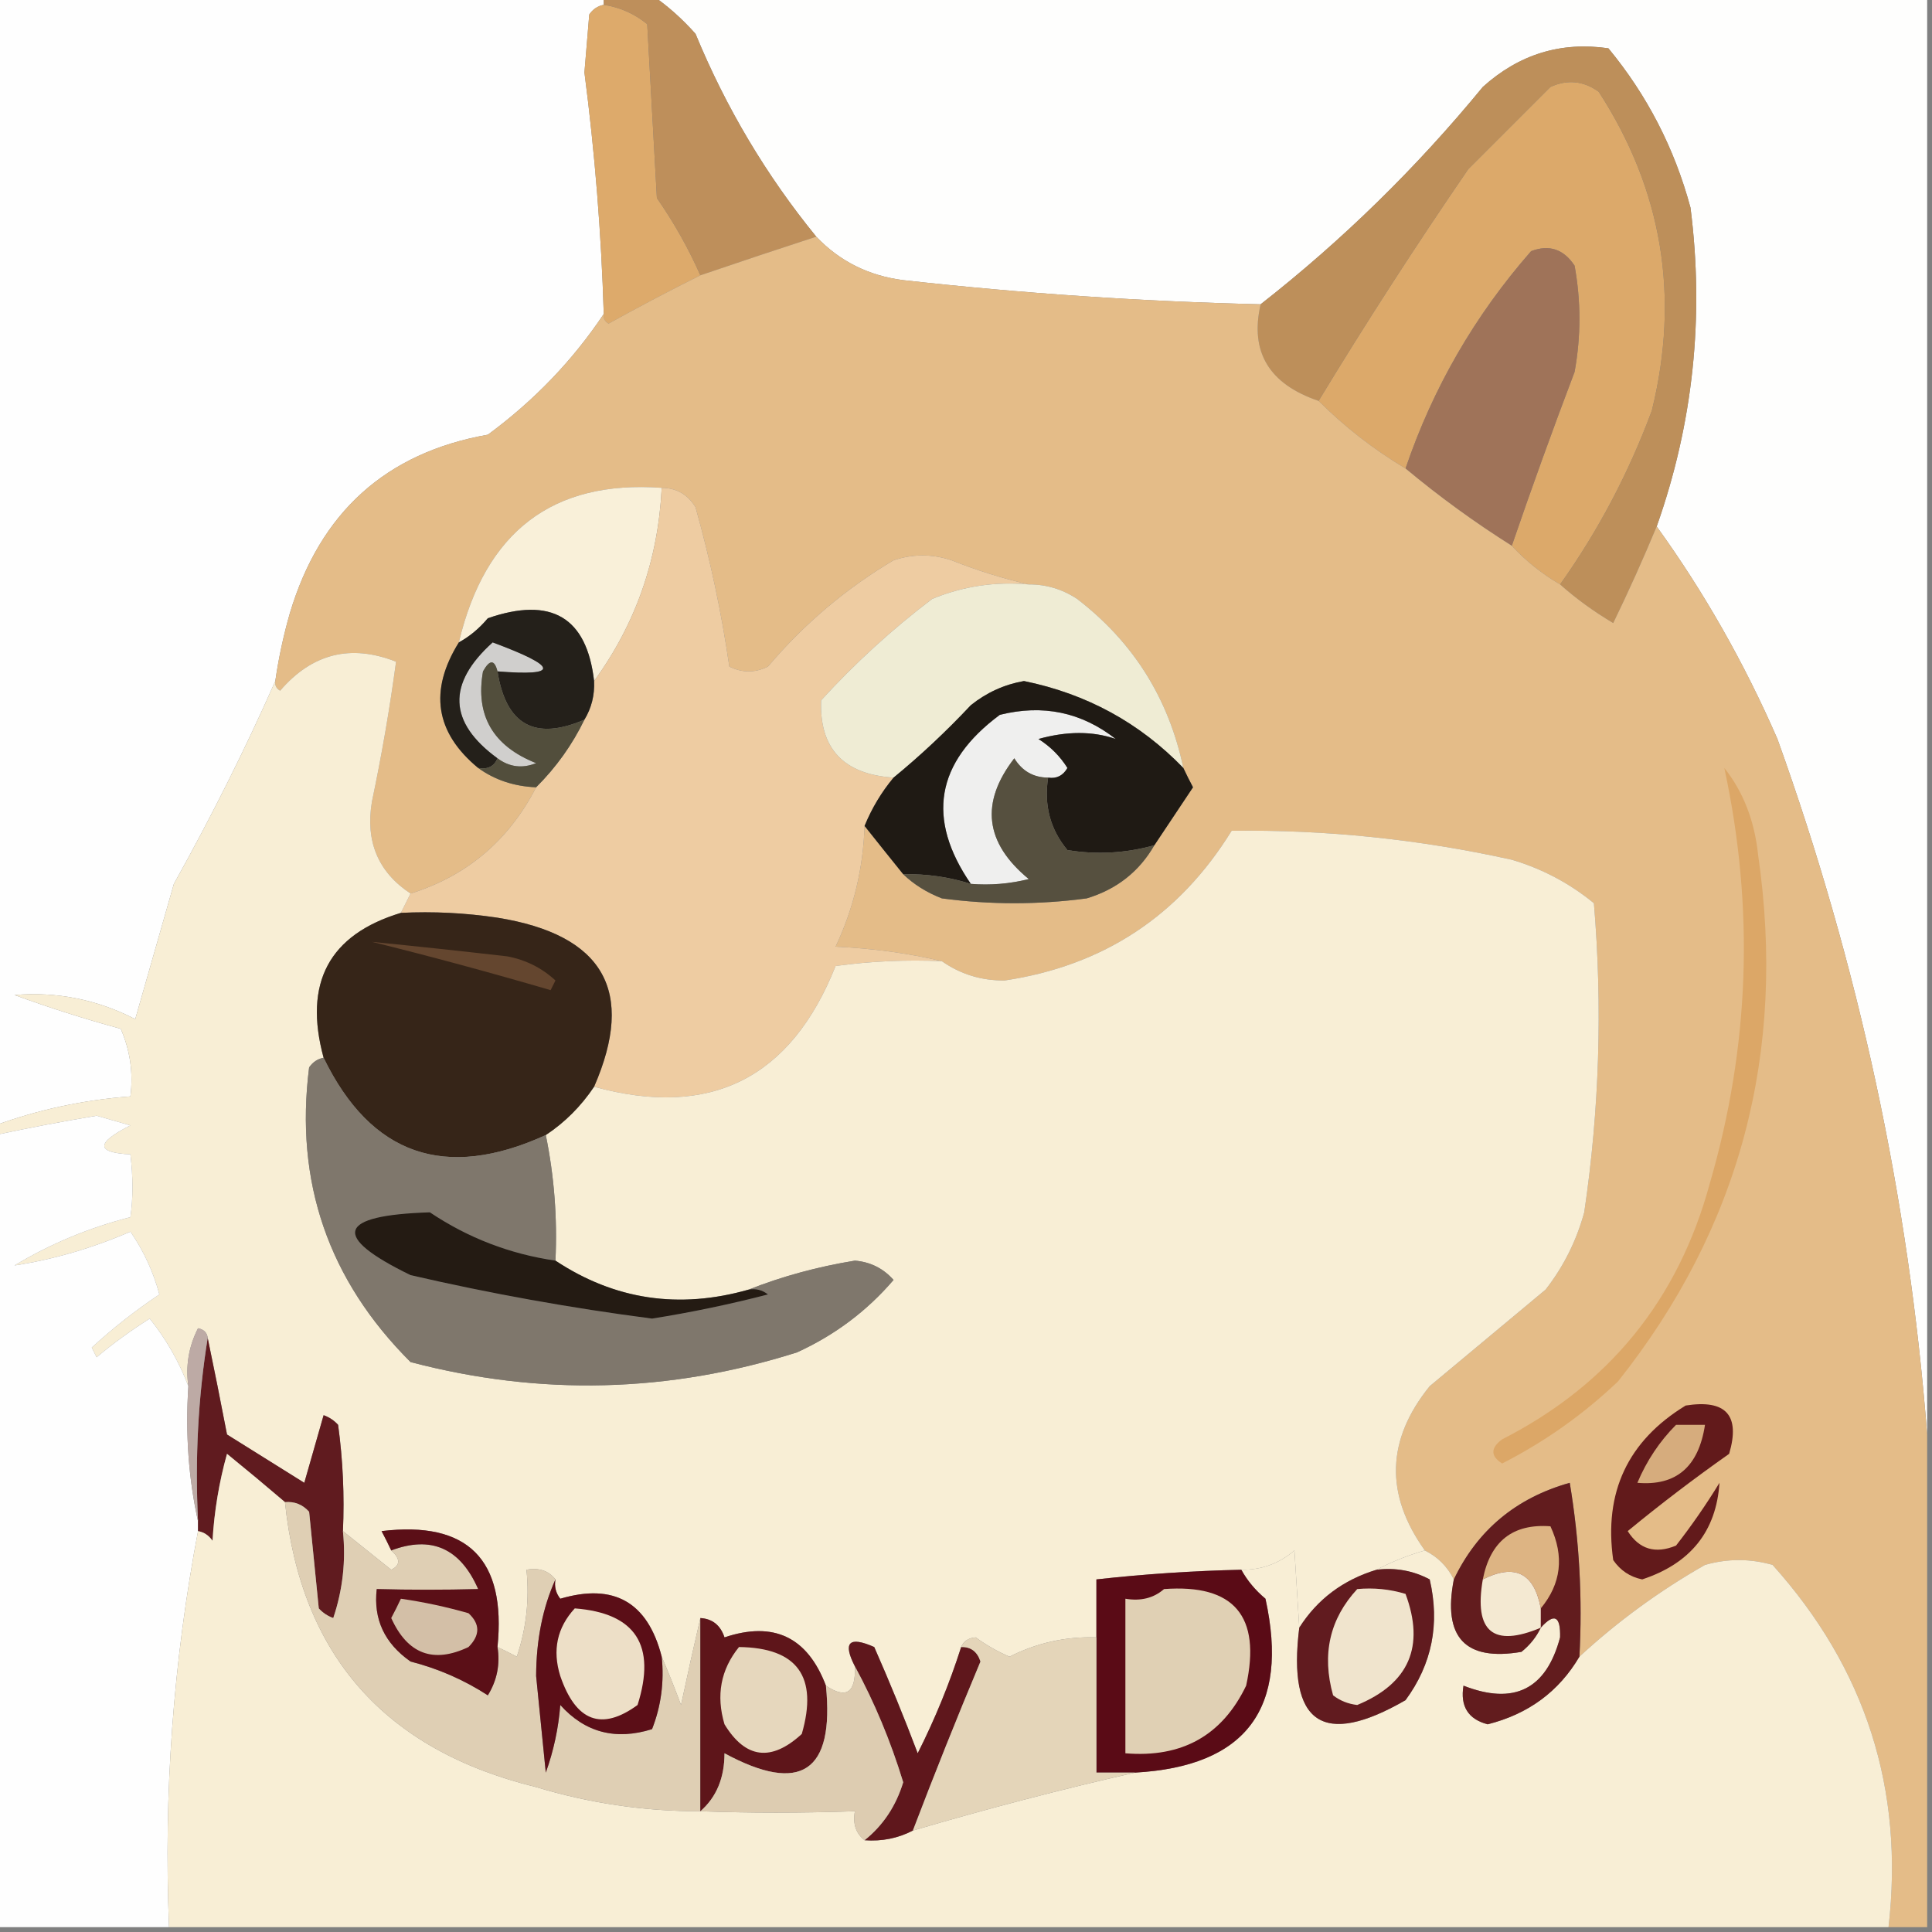 <svg xmlns="http://www.w3.org/2000/svg" xmlns:xlink="http://www.w3.org/1999/xlink" width="200" height="200" version="1.1" style="shape-rendering:geometricPrecision;text-rendering:geometricPrecision;image-rendering:optimizeQuality;fill-rule:evenodd;clip-rule:evenodd"><rect width="100%" height="100%" fill="#808080" stroke="none"/><g><path style="opacity:.998" fill="#fefefe" d="M -0.5,-0.5 C 20.5,-0.5 41.5,-0.5 62.5,-0.5C 62.5,-0.167 62.5,0.167 62.5,0.5C 61.883,0.611 61.383,0.944 61,1.5C 60.833,3.5 60.667,5.5 60.5,7.5C 61.58,15.805 62.247,24.138 62.5,32.5C 59.294,37.303 55.294,41.47 50.5,45C 39.959,46.867 33.125,53.033 30,63.5C 29.338,65.813 28.838,68.146 28.5,70.5C 25.401,77.509 21.901,84.509 18,91.5C 16.667,96.167 15.333,100.833 14,105.5C 10.055,103.471 5.888,102.638 1.5,103C 5.114,104.32 8.78,105.487 12.5,106.5C 13.474,108.743 13.808,111.076 13.5,113.5C 8.663,113.86 3.996,114.86 -0.5,116.5C -0.5,77.5 -0.5,38.5 -0.5,-0.5 Z"/></g><g><path style="opacity:.997" fill="#fefefd" d="M 67.5,-0.5 C 111.5,-0.5 155.5,-0.5 199.5,-0.5C 199.5,49.167 199.5,98.833 199.5,148.5C 197.585,123.938 192.418,99.938 184,76.5C 180.565,68.616 176.398,61.283 171.5,54.5C 175.273,43.836 176.44,32.836 175,21.5C 173.346,15.357 170.512,9.857 166.5,5C 161.581,4.286 157.247,5.619 153.5,9C 146.628,17.373 138.961,24.873 130.5,31.5C 118.131,31.206 105.798,30.373 93.5,29C 89.925,28.546 86.925,27.046 84.5,24.5C 79.324,18.157 75.158,11.156 72,3.5C 70.603,1.93 69.103,0.596 67.5,-0.5 Z"/></g><g><path style="opacity:1" fill="#ddaa6b" d="M 62.5,0.5 C 64.17,0.751 65.67,1.418 67,2.5C 67.333,8.5 67.667,14.5 68,20.5C 69.777,23.059 71.277,25.726 72.5,28.5C 69.376,30.056 66.209,31.723 63,33.5C 62.601,33.272 62.435,32.938 62.5,32.5C 62.247,24.138 61.58,15.805 60.5,7.5C 60.667,5.5 60.833,3.5 61,1.5C 61.383,0.944 61.883,0.611 62.5,0.5 Z"/></g><g><path style="opacity:1" fill="#be8f5b" d="M 62.5,0.5 C 62.5,0.167 62.5,-0.167 62.5,-0.5C 64.167,-0.5 65.833,-0.5 67.5,-0.5C 69.103,0.596 70.603,1.93 72,3.5C 75.158,11.156 79.324,18.157 84.5,24.5C 80.59,25.772 76.59,27.105 72.5,28.5C 71.277,25.726 69.777,23.059 68,20.5C 67.667,14.5 67.333,8.5 67,2.5C 65.67,1.418 64.17,0.751 62.5,0.5 Z"/></g><g><path style="opacity:1" fill="#dca96a" d="M 161.5,60.5 C 159.611,59.396 157.945,58.063 156.5,56.5C 158.561,50.485 160.728,44.485 163,38.5C 163.667,34.833 163.667,31.167 163,27.5C 161.867,25.789 160.367,25.289 158.5,26C 152.669,32.657 148.336,40.157 145.5,48.5C 142.19,46.518 139.19,44.185 136.5,41.5C 141.41,33.406 146.576,25.406 152,17.5C 154.833,14.667 157.667,11.833 160.5,9C 162.259,8.202 163.926,8.369 165.5,9.5C 172.082,19.659 173.915,30.659 171,42.5C 168.6,48.97 165.433,54.97 161.5,60.5 Z"/></g><g><path style="opacity:1" fill="#bd8f5a" d="M 171.5,54.5 C 170.096,57.88 168.596,61.214 167,64.5C 164.985,63.303 163.151,61.97 161.5,60.5C 165.433,54.97 168.6,48.97 171,42.5C 173.915,30.659 172.082,19.659 165.5,9.5C 163.926,8.369 162.259,8.202 160.5,9C 157.667,11.833 154.833,14.667 152,17.5C 146.576,25.406 141.41,33.406 136.5,41.5C 131.365,39.761 129.365,36.428 130.5,31.5C 138.961,24.873 146.628,17.373 153.5,9C 157.247,5.619 161.581,4.286 166.5,5C 170.512,9.857 173.346,15.357 175,21.5C 176.44,32.836 175.273,43.836 171.5,54.5 Z"/></g><g><path style="opacity:1" fill="#9f7359" d="M 156.5,56.5 C 152.656,54.078 148.99,51.411 145.5,48.5C 148.336,40.157 152.669,32.657 158.5,26C 160.367,25.289 161.867,25.789 163,27.5C 163.667,31.167 163.667,34.833 163,38.5C 160.728,44.485 158.561,50.485 156.5,56.5 Z"/></g><g><path style="opacity:1" fill="#e4bc88" d="M 84.5,24.5 C 86.925,27.046 89.925,28.546 93.5,29C 105.798,30.373 118.131,31.206 130.5,31.5C 129.365,36.428 131.365,39.761 136.5,41.5C 139.19,44.185 142.19,46.518 145.5,48.5C 148.99,51.411 152.656,54.078 156.5,56.5C 157.945,58.063 159.611,59.396 161.5,60.5C 163.151,61.97 164.985,63.303 167,64.5C 168.596,61.214 170.096,57.88 171.5,54.5C 176.398,61.283 180.565,68.616 184,76.5C 192.418,99.938 197.585,123.938 199.5,148.5C 199.5,165.5 199.5,182.5 199.5,199.5C 198.167,199.5 196.833,199.5 195.5,199.5C 197.139,185.23 193.139,172.73 183.5,162C 181.167,161.333 178.833,161.333 176.5,162C 171.782,164.687 167.449,167.854 163.5,171.5C 163.829,165.463 163.496,159.463 162.5,153.5C 156.945,155.062 152.945,158.395 150.5,163.5C 149.833,162.167 148.833,161.167 147.5,160.5C 143.353,154.701 143.519,149.034 148,143.5C 152,140.167 156,136.833 160,133.5C 161.861,131.112 163.194,128.446 164,125.5C 165.569,114.893 165.903,104.226 165,93.5C 162.489,91.437 159.656,89.937 156.5,89C 146.926,86.876 137.259,85.876 127.5,86C 122.076,94.797 114.243,99.963 104,101.5C 101.59,101.518 99.423,100.851 97.5,99.5C 94.023,98.677 90.356,98.177 86.5,98C 88.361,94.056 89.361,89.889 89.5,85.5C 90.803,87.142 92.136,88.809 93.5,90.5C 94.6,91.558 95.934,92.392 97.5,93C 102.5,93.667 107.5,93.667 112.5,93C 115.595,92.065 117.929,90.231 119.5,87.5C 120.823,85.529 122.156,83.529 123.5,81.5C 123.137,80.817 122.804,80.15 122.5,79.5C 120.982,72.294 117.316,66.461 111.5,62C 109.975,60.991 108.308,60.491 106.5,60.5C 103.833,59.894 101.166,59.06 98.5,58C 96.5,57.333 94.5,57.333 92.5,58C 87.58,60.916 83.247,64.582 79.5,69C 78.167,69.667 76.833,69.667 75.5,69C 74.7,63.463 73.534,57.963 72,52.5C 71.184,51.177 70.017,50.511 68.5,50.5C 57.23,49.684 50.23,55.017 47.5,66.5C 44.39,71.501 45.056,75.834 49.5,79.5C 51.214,80.738 53.214,81.405 55.5,81.5C 52.657,87.016 48.323,90.683 42.5,92.5C 39.148,90.286 37.815,87.119 38.5,83C 39.519,78.156 40.352,73.323 41,68.5C 36.308,66.648 32.308,67.648 29,71.5C 28.601,71.272 28.435,70.938 28.5,70.5C 28.838,68.146 29.338,65.813 30,63.5C 33.125,53.033 39.959,46.867 50.5,45C 55.294,41.47 59.294,37.303 62.5,32.5C 62.435,32.938 62.601,33.272 63,33.5C 66.209,31.723 69.376,30.056 72.5,28.5C 76.59,27.105 80.59,25.772 84.5,24.5 Z"/></g><g><path style="opacity:1" fill="#f9f0d9" d="M 68.5,50.5 C 68.137,57.926 65.803,64.593 61.5,70.5C 60.742,63.891 57.075,61.724 50.5,64C 49.627,65.045 48.627,65.878 47.5,66.5C 50.23,55.017 57.23,49.684 68.5,50.5 Z"/></g><g><path style="opacity:1" fill="#eecca2" d="M 68.5,50.5 C 70.017,50.511 71.184,51.177 72,52.5C 73.534,57.963 74.7,63.463 75.5,69C 76.833,69.667 78.167,69.667 79.5,69C 83.247,64.582 87.58,60.916 92.5,58C 94.5,57.333 96.5,57.333 98.5,58C 101.166,59.06 103.833,59.894 106.5,60.5C 103.022,60.184 99.688,60.684 96.5,62C 92.367,65.131 88.534,68.631 85,72.5C 84.816,77.488 87.316,80.154 92.5,80.5C 91.249,82.001 90.249,83.668 89.5,85.5C 89.361,89.889 88.361,94.056 86.5,98C 90.356,98.177 94.023,98.677 97.5,99.5C 93.818,99.335 90.152,99.501 86.5,100C 81.876,111.646 73.542,115.812 61.5,112.5C 65.818,102.597 62.485,96.763 51.5,95C 48.183,94.502 44.85,94.335 41.5,94.5C 41.833,93.833 42.167,93.167 42.5,92.5C 48.323,90.683 52.657,87.016 55.5,81.5C 57.58,79.427 59.246,77.093 60.5,74.5C 61.234,73.292 61.567,71.959 61.5,70.5C 65.803,64.593 68.137,57.926 68.5,50.5 Z"/></g><g><path style="opacity:1" fill="#efecd4" d="M 106.5,60.5 C 108.308,60.491 109.975,60.991 111.5,62C 117.316,66.461 120.982,72.294 122.5,79.5C 117.976,74.82 112.476,71.82 106,70.5C 103.968,70.858 102.134,71.692 100.5,73C 97.964,75.705 95.297,78.205 92.5,80.5C 87.316,80.154 84.816,77.488 85,72.5C 88.534,68.631 92.367,65.131 96.5,62C 99.688,60.684 103.022,60.184 106.5,60.5 Z"/></g><g><path style="opacity:1" fill="#d0cfcd" d="M 51.5,69.5 C 51.19,68.262 50.69,68.262 50,69.5C 49.194,74.06 51.027,77.227 55.5,79C 54.072,79.579 52.738,79.412 51.5,78.5C 46.412,74.781 46.246,70.781 51,66.5C 57.797,69.023 57.963,70.023 51.5,69.5 Z"/></g><g><path style="opacity:1" fill="#24201a" d="M 61.5,70.5 C 61.567,71.959 61.234,73.292 60.5,74.5C 55.372,76.71 52.372,75.043 51.5,69.5C 57.963,70.023 57.797,69.023 51,66.5C 46.246,70.781 46.412,74.781 51.5,78.5C 51.158,79.338 50.492,79.672 49.5,79.5C 45.056,75.834 44.39,71.501 47.5,66.5C 48.627,65.878 49.627,65.045 50.5,64C 57.075,61.724 60.742,63.891 61.5,70.5 Z"/></g><g><path style="opacity:1" fill="#efefee" d="M 108.5,80.5 C 106.983,80.489 105.816,79.823 105,78.5C 101.449,83.093 101.949,87.26 106.5,91C 104.527,91.496 102.527,91.662 100.5,91.5C 95.87,84.753 96.87,78.92 103.5,74C 107.95,72.886 111.95,73.72 115.5,76.5C 113.121,75.677 110.454,75.677 107.5,76.5C 108.737,77.281 109.737,78.281 110.5,79.5C 110.043,80.297 109.376,80.631 108.5,80.5 Z"/></g><g><path style="opacity:1" fill="#524e3c" d="M 51.5,69.5 C 52.372,75.043 55.372,76.71 60.5,74.5C 59.246,77.093 57.58,79.427 55.5,81.5C 53.214,81.405 51.214,80.738 49.5,79.5C 50.492,79.672 51.158,79.338 51.5,78.5C 52.738,79.412 54.072,79.579 55.5,79C 51.027,77.227 49.194,74.06 50,69.5C 50.69,68.262 51.19,68.262 51.5,69.5 Z"/></g><g><path style="opacity:1" fill="#1f1a14" d="M 122.5,79.5 C 122.804,80.15 123.137,80.817 123.5,81.5C 122.156,83.529 120.823,85.529 119.5,87.5C 116.531,88.329 113.531,88.495 110.5,88C 108.722,85.865 108.055,83.365 108.5,80.5C 109.376,80.631 110.043,80.297 110.5,79.5C 109.737,78.281 108.737,77.281 107.5,76.5C 110.454,75.677 113.121,75.677 115.5,76.5C 111.95,73.72 107.95,72.886 103.5,74C 96.87,78.92 95.87,84.753 100.5,91.5C 98.236,90.781 95.903,90.448 93.5,90.5C 92.136,88.809 90.803,87.142 89.5,85.5C 90.249,83.668 91.249,82.001 92.5,80.5C 95.297,78.205 97.964,75.705 100.5,73C 102.134,71.692 103.968,70.858 106,70.5C 112.476,71.82 117.976,74.82 122.5,79.5 Z"/></g><g><path style="opacity:1" fill="#56503f" d="M 108.5,80.5 C 108.055,83.365 108.722,85.865 110.5,88C 113.531,88.495 116.531,88.329 119.5,87.5C 117.929,90.231 115.595,92.065 112.5,93C 107.5,93.667 102.5,93.667 97.5,93C 95.934,92.392 94.6,91.558 93.5,90.5C 95.903,90.448 98.236,90.781 100.5,91.5C 102.527,91.662 104.527,91.496 106.5,91C 101.949,87.26 101.449,83.093 105,78.5C 105.816,79.823 106.983,80.489 108.5,80.5 Z"/></g><g><path style="opacity:1" fill="#f8eed5" d="M 42.5,92.5 C 42.167,93.167 41.833,93.833 41.5,94.5C 34.061,96.752 31.394,101.752 33.5,109.5C 32.883,109.611 32.383,109.944 32,110.5C 30.495,122.349 33.995,132.516 42.5,141C 55.916,144.53 69.249,144.196 82.5,140C 86.409,138.218 89.742,135.718 92.5,132.5C 91.441,131.304 90.107,130.637 88.5,130.5C 84.608,131.136 80.942,132.136 77.5,133.5C 70.288,135.554 63.621,134.554 57.5,130.5C 57.706,126.102 57.373,121.768 56.5,117.5C 58.473,116.194 60.139,114.527 61.5,112.5C 73.542,115.812 81.876,111.646 86.5,100C 90.152,99.501 93.818,99.335 97.5,99.5C 99.423,100.851 101.59,101.518 104,101.5C 114.243,99.963 122.076,94.797 127.5,86C 137.259,85.876 146.926,86.876 156.5,89C 159.656,89.937 162.489,91.437 165,93.5C 165.903,104.226 165.569,114.893 164,125.5C 163.194,128.446 161.861,131.112 160,133.5C 156,136.833 152,140.167 148,143.5C 143.519,149.034 143.353,154.701 147.5,160.5C 145.694,161.024 144.028,161.691 142.5,162.5C 139.039,163.551 136.373,165.551 134.5,168.5C 134.352,166.066 134.186,163.399 134,160.5C 132.416,161.861 130.582,162.528 128.5,162.5C 123.482,162.613 118.482,162.947 113.5,163.5C 113.5,165.5 113.5,167.5 113.5,169.5C 110.327,169.401 107.327,170.068 104.5,171.5C 103.259,170.963 102.092,170.296 101,169.5C 100.235,169.57 99.735,169.903 99.5,170.5C 98.299,174.263 96.799,177.93 95,181.5C 93.598,177.793 92.098,174.126 90.5,170.5C 87.889,169.347 87.223,170.014 88.5,172.5C 88.598,175.248 87.598,175.914 85.5,174.5C 83.587,169.46 80.087,167.793 75,169.5C 74.583,168.244 73.75,167.577 72.5,167.5C 71.834,170.358 71.167,173.358 70.5,176.5C 69.83,174.709 69.163,173.042 68.5,171.5C 67.055,165.855 63.554,163.855 58,165.5C 57.536,164.906 57.369,164.239 57.5,163.5C 56.791,162.596 55.791,162.263 54.5,162.5C 54.817,165.572 54.484,168.572 53.5,171.5C 52.816,171.137 52.15,170.804 51.5,170.5C 52.419,161.419 48.419,157.419 39.5,158.5C 39.863,159.183 40.196,159.85 40.5,160.5C 41.463,161.363 41.463,162.03 40.5,162.5C 38.814,161.143 37.148,159.81 35.5,158.5C 35.665,154.818 35.499,151.152 35,147.5C 34.586,147.043 34.086,146.709 33.5,146.5C 32.833,148.833 32.167,151.167 31.5,153.5C 28.833,151.833 26.167,150.167 23.5,148.5C 22.833,145.023 22.166,141.689 21.5,138.5C 21.44,137.957 21.107,137.624 20.5,137.5C 19.534,139.396 19.201,141.396 19.5,143.5C 18.543,140.977 17.21,138.643 15.5,136.5C 13.578,137.711 11.745,139.044 10,140.5C 9.833,140.167 9.667,139.833 9.5,139.5C 11.665,137.507 13.999,135.673 16.5,134C 15.873,131.657 14.873,129.49 13.5,127.5C 9.554,129.208 5.554,130.375 1.5,131C 5.223,128.757 9.223,127.09 13.5,126C 13.784,124.044 13.784,121.877 13.5,119.5C 9.898,119.322 9.898,118.322 13.5,116.5C 12.333,116.167 11.167,115.833 10,115.5C 6.473,116.091 2.973,116.758 -0.5,117.5C -0.5,117.167 -0.5,116.833 -0.5,116.5C 3.996,114.86 8.663,113.86 13.5,113.5C 13.808,111.076 13.474,108.743 12.5,106.5C 8.78,105.487 5.114,104.32 1.5,103C 5.888,102.638 10.055,103.471 14,105.5C 15.333,100.833 16.667,96.167 18,91.5C 21.901,84.509 25.401,77.509 28.5,70.5C 28.435,70.938 28.601,71.272 29,71.5C 32.308,67.648 36.308,66.648 41,68.5C 40.352,73.323 39.519,78.156 38.5,83C 37.815,87.119 39.148,90.286 42.5,92.5 Z"/></g><g><path style="opacity:1" fill="#362518" d="M 41.5,94.5 C 44.85,94.335 48.183,94.502 51.5,95C 62.485,96.763 65.818,102.597 61.5,112.5C 60.139,114.527 58.473,116.194 56.5,117.5C 46.072,122.256 38.405,119.59 33.5,109.5C 31.394,101.752 34.061,96.752 41.5,94.5 Z"/></g><g><path style="opacity:1" fill="#64462f" d="M 38.5,97.5 C 43.162,97.963 47.829,98.463 52.5,99C 54.421,99.36 56.088,100.194 57.5,101.5C 57.333,101.833 57.167,102.167 57,102.5C 50.65,100.644 44.483,98.977 38.5,97.5 Z"/></g><g><path style="opacity:.996" fill="#fefefe" d="M 19.5,143.5 C 19.18,148.363 19.514,153.03 20.5,157.5C 20.5,157.833 20.5,158.167 20.5,158.5C 17.931,172.033 16.931,185.7 17.5,199.5C 11.5,199.5 5.5,199.5 -0.5,199.5C -0.5,172.167 -0.5,144.833 -0.5,117.5C 2.973,116.758 6.473,116.091 10,115.5C 11.167,115.833 12.333,116.167 13.5,116.5C 9.898,118.322 9.898,119.322 13.5,119.5C 13.784,121.877 13.784,124.044 13.5,126C 9.223,127.09 5.223,128.757 1.5,131C 5.554,130.375 9.554,129.208 13.5,127.5C 14.873,129.49 15.873,131.657 16.5,134C 13.999,135.673 11.665,137.507 9.5,139.5C 9.667,139.833 9.833,140.167 10,140.5C 11.745,139.044 13.578,137.711 15.5,136.5C 17.21,138.643 18.543,140.977 19.5,143.5 Z"/></g><g><path style="opacity:1" fill="#7f776c" d="M 33.5,109.5 C 38.405,119.59 46.072,122.256 56.5,117.5C 57.373,121.768 57.706,126.102 57.5,130.5C 52.794,129.82 48.461,128.153 44.5,125.5C 34.897,125.804 34.23,127.97 42.5,132C 50.749,133.907 59.082,135.407 67.5,136.5C 71.54,135.859 75.54,135.025 79.5,134C 78.906,133.536 78.239,133.369 77.5,133.5C 80.942,132.136 84.608,131.136 88.5,130.5C 90.107,130.637 91.441,131.304 92.5,132.5C 89.742,135.718 86.409,138.218 82.5,140C 69.249,144.196 55.916,144.53 42.5,141C 33.995,132.516 30.495,122.349 32,110.5C 32.383,109.944 32.883,109.611 33.5,109.5 Z"/></g><g><path style="opacity:1" fill="#241b13" d="M 57.5,130.5 C 63.621,134.554 70.288,135.554 77.5,133.5C 78.239,133.369 78.906,133.536 79.5,134C 75.54,135.025 71.54,135.859 67.5,136.5C 59.082,135.407 50.749,133.907 42.5,132C 34.23,127.97 34.897,125.804 44.5,125.5C 48.461,128.153 52.794,129.82 57.5,130.5 Z"/></g><g><path style="opacity:1" fill="#dca767" d="M 178.5,79.5 C 180.463,81.967 181.629,84.967 182,88.5C 184.958,108.941 180.125,127.107 167.5,143C 163.916,146.416 159.916,149.249 155.5,151.5C 154.289,150.726 154.289,149.893 155.5,149C 166.575,143.356 173.742,134.523 177,122.5C 181.129,108.317 181.629,93.983 178.5,79.5 Z"/></g><g><path style="opacity:1" fill="#601b1f" d="M 21.5,138.5 C 22.166,141.689 22.833,145.023 23.5,148.5C 26.167,150.167 28.833,151.833 31.5,153.5C 32.167,151.167 32.833,148.833 33.5,146.5C 34.086,146.709 34.586,147.043 35,147.5C 35.499,151.152 35.665,154.818 35.5,158.5C 35.817,161.572 35.484,164.572 34.5,167.5C 33.914,167.291 33.414,166.957 33,166.5C 32.667,163.167 32.333,159.833 32,156.5C 31.329,155.748 30.496,155.414 29.5,155.5C 27.571,153.852 25.571,152.185 23.5,150.5C 22.679,153.447 22.179,156.447 22,159.5C 21.617,158.944 21.117,158.611 20.5,158.5C 20.5,158.167 20.5,157.833 20.5,157.5C 20.177,150.978 20.51,144.645 21.5,138.5 Z"/></g><g><path style="opacity:1" fill="#bdaaa5" d="M 21.5,138.5 C 20.51,144.645 20.177,150.978 20.5,157.5C 19.514,153.03 19.18,148.363 19.5,143.5C 19.201,141.396 19.534,139.396 20.5,137.5C 21.107,137.624 21.44,137.957 21.5,138.5 Z"/></g><g><path style="opacity:.998" fill="#f8eed5" d="M 29.5,155.5 C 31.152,171.329 39.818,181.162 55.5,185C 61.049,186.677 66.716,187.51 72.5,187.5C 77.61,187.688 82.943,187.688 88.5,187.5C 88.263,188.791 88.596,189.791 89.5,190.5C 91.291,190.634 92.958,190.301 94.5,189.5C 102.192,187.234 109.858,185.234 117.5,183.5C 128.998,182.858 133.498,176.858 131,165.5C 129.955,164.627 129.122,163.627 128.5,162.5C 130.582,162.528 132.416,161.861 134,160.5C 134.186,163.399 134.352,166.066 134.5,168.5C 133.267,178.447 136.934,180.947 145.5,176C 148.24,172.276 149.074,168.109 148,163.5C 146.301,162.594 144.467,162.261 142.5,162.5C 144.028,161.691 145.694,161.024 147.5,160.5C 148.833,161.167 149.833,162.167 150.5,163.5C 149.333,169.496 151.666,171.996 157.5,171C 158.381,170.292 159.047,169.458 159.5,168.5C 160.895,166.946 161.561,167.279 161.5,169.5C 160.071,174.881 156.738,176.548 151.5,174.5C 151.147,176.635 151.98,177.968 154,178.5C 158.209,177.442 161.375,175.109 163.5,171.5C 167.449,167.854 171.782,164.687 176.5,162C 178.833,161.333 181.167,161.333 183.5,162C 193.139,172.73 197.139,185.23 195.5,199.5C 136.167,199.5 76.833,199.5 17.5,199.5C 16.931,185.7 17.931,172.033 20.5,158.5C 21.117,158.611 21.617,158.944 22,159.5C 22.179,156.447 22.679,153.447 23.5,150.5C 25.571,152.185 27.571,153.852 29.5,155.5 Z"/></g><g><path style="opacity:1" fill="#621c1e" d="M 163.5,171.5 C 161.375,175.109 158.209,177.442 154,178.5C 151.98,177.968 151.147,176.635 151.5,174.5C 156.738,176.548 160.071,174.881 161.5,169.5C 161.561,167.279 160.895,166.946 159.5,168.5C 159.047,169.458 158.381,170.292 157.5,171C 151.666,171.996 149.333,169.496 150.5,163.5C 152.945,158.395 156.945,155.062 162.5,153.5C 163.496,159.463 163.829,165.463 163.5,171.5 Z"/></g><g><path style="opacity:1" fill="#621a1b" d="M 174.5,145.5 C 178.677,144.842 180.177,146.508 179,150.5C 175.372,153.057 171.872,155.723 168.5,158.5C 169.693,160.384 171.359,160.884 173.5,160C 175.123,157.92 176.623,155.754 178,153.5C 177.671,158.515 175.004,161.849 170,163.5C 168.739,163.241 167.739,162.574 167,161.5C 166.005,154.492 168.505,149.158 174.5,145.5 Z"/></g><g><path style="opacity:1" fill="#d6ac7d" d="M 173.5,147.5 C 174.5,147.5 175.5,147.5 176.5,147.5C 175.842,151.848 173.508,153.848 169.5,153.5C 170.467,151.21 171.8,149.21 173.5,147.5 Z"/></g><g><path style="opacity:1" fill="#ddb483" d="M 159.5,166.5 C 158.821,162.827 156.821,161.827 153.5,163.5C 154.277,159.546 156.61,157.712 160.5,158C 161.951,161.112 161.618,163.945 159.5,166.5 Z"/></g><g><path style="opacity:1" fill="#dfcfb4" d="M 29.5,155.5 C 30.496,155.414 31.329,155.748 32,156.5C 32.333,159.833 32.667,163.167 33,166.5C 33.414,166.957 33.914,167.291 34.5,167.5C 35.484,164.572 35.817,161.572 35.5,158.5C 37.148,159.81 38.814,161.143 40.5,162.5C 41.463,162.03 41.463,161.363 40.5,160.5C 44.649,158.937 47.649,160.27 49.5,164.5C 45.969,164.59 42.469,164.59 39,164.5C 38.641,167.62 39.808,170.12 42.5,172C 45.374,172.738 48.04,173.904 50.5,175.5C 51.452,173.955 51.785,172.288 51.5,170.5C 52.15,170.804 52.816,171.137 53.5,171.5C 54.484,168.572 54.817,165.572 54.5,162.5C 55.791,162.263 56.791,162.596 57.5,163.5C 56.18,166.428 55.514,169.761 55.5,173.5C 55.833,176.833 56.167,180.167 56.5,183.5C 57.314,181.234 57.814,178.9 58,176.5C 60.559,179.349 63.726,180.183 67.5,179C 68.435,176.619 68.768,174.119 68.5,171.5C 69.163,173.042 69.83,174.709 70.5,176.5C 71.167,173.358 71.834,170.358 72.5,167.5C 72.5,174.167 72.5,180.833 72.5,187.5C 66.716,187.51 61.049,186.677 55.5,185C 39.818,181.162 31.152,171.329 29.5,155.5 Z"/></g><g><path style="opacity:1" fill="#5b0f17" d="M 51.5,170.5 C 51.785,172.288 51.452,173.955 50.5,175.5C 48.04,173.904 45.374,172.738 42.5,172C 39.808,170.12 38.641,167.62 39,164.5C 42.469,164.59 45.969,164.59 49.5,164.5C 47.649,160.27 44.649,158.937 40.5,160.5C 40.196,159.85 39.863,159.183 39.5,158.5C 48.419,157.419 52.419,161.419 51.5,170.5 Z"/></g><g><path style="opacity:1" fill="#5a0b16" d="M 128.5,162.5 C 129.122,163.627 129.955,164.627 131,165.5C 133.498,176.858 128.998,182.858 117.5,183.5C 116.167,183.5 114.833,183.5 113.5,183.5C 113.5,178.833 113.5,174.167 113.5,169.5C 113.5,167.5 113.5,165.5 113.5,163.5C 118.482,162.947 123.482,162.613 128.5,162.5 Z"/></g><g><path style="opacity:1" fill="#5b0e17" d="M 57.5,163.5 C 57.369,164.239 57.536,164.906 58,165.5C 63.554,163.855 67.055,165.855 68.5,171.5C 68.768,174.119 68.435,176.619 67.5,179C 63.726,180.183 60.559,179.349 58,176.5C 57.814,178.9 57.314,181.234 56.5,183.5C 56.167,180.167 55.833,176.833 55.5,173.5C 55.514,169.761 56.18,166.428 57.5,163.5 Z"/></g><g><path style="opacity:1" fill="#f4e9d2" d="M 159.5,166.5 C 159.5,167.167 159.5,167.833 159.5,168.5C 154.567,170.575 152.567,168.908 153.5,163.5C 156.821,161.827 158.821,162.827 159.5,166.5 Z"/></g><g><path style="opacity:1" fill="#d3bfa7" d="M 41.5,165.5 C 43.854,165.838 46.187,166.338 48.5,167C 49.711,168.113 49.711,169.28 48.5,170.5C 44.857,172.233 42.19,171.233 40.5,167.5C 40.863,166.817 41.196,166.15 41.5,165.5 Z"/></g><g><path style="opacity:1" fill="#eddfc7" d="M 59.5,166.5 C 65.795,166.984 67.962,170.317 66,176.5C 62.28,179.215 59.614,178.215 58,173.5C 57.167,170.829 57.667,168.496 59.5,166.5 Z"/></g><g><path style="opacity:1" fill="#e0d0b4" d="M 120.5,164.5 C 127.745,163.963 130.578,167.296 129,174.5C 126.523,179.653 122.357,181.987 116.5,181.5C 116.5,176.167 116.5,170.833 116.5,165.5C 118.099,165.768 119.432,165.434 120.5,164.5 Z"/></g><g><path style="opacity:1" fill="#611b1f" d="M 142.5,162.5 C 144.467,162.261 146.301,162.594 148,163.5C 149.074,168.109 148.24,172.276 145.5,176C 136.934,180.947 133.267,178.447 134.5,168.5C 136.373,165.551 139.039,163.551 142.5,162.5 Z"/></g><g><path style="opacity:1" fill="#f0e4cd" d="M 140.5,164.5 C 142.199,164.34 143.866,164.506 145.5,165C 147.525,170.449 145.858,174.283 140.5,176.5C 139.558,176.392 138.725,176.059 138,175.5C 136.812,171.259 137.645,167.592 140.5,164.5 Z"/></g><g><path style="opacity:1" fill="#5e151a" d="M 72.5,167.5 C 73.75,167.577 74.583,168.244 75,169.5C 80.087,167.793 83.587,169.46 85.5,174.5C 86.397,183.437 82.897,185.771 75,181.5C 74.998,184.051 74.164,186.051 72.5,187.5C 72.5,180.833 72.5,174.167 72.5,167.5 Z"/></g><g><path style="opacity:1" fill="#5f171c" d="M 99.5,170.5 C 100.497,170.47 101.164,170.97 101.5,172C 99.062,177.817 96.729,183.651 94.5,189.5C 92.958,190.301 91.291,190.634 89.5,190.5C 91.413,188.971 92.746,186.971 93.5,184.5C 92.2,180.243 90.533,176.243 88.5,172.5C 87.223,170.014 87.889,169.347 90.5,170.5C 92.098,174.126 93.598,177.793 95,181.5C 96.799,177.93 98.299,174.263 99.5,170.5 Z"/></g><g><path style="opacity:1" fill="#e4d5b9" d="M 99.5,170.5 C 99.735,169.903 100.235,169.57 101,169.5C 102.092,170.296 103.259,170.963 104.5,171.5C 107.327,170.068 110.327,169.401 113.5,169.5C 113.5,174.167 113.5,178.833 113.5,183.5C 114.833,183.5 116.167,183.5 117.5,183.5C 109.858,185.234 102.192,187.234 94.5,189.5C 96.729,183.651 99.062,177.817 101.5,172C 101.164,170.97 100.497,170.47 99.5,170.5 Z"/></g><g><path style="opacity:1" fill="#ddccb1" d="M 88.5,172.5 C 90.533,176.243 92.2,180.243 93.5,184.5C 92.746,186.971 91.413,188.971 89.5,190.5C 88.596,189.791 88.263,188.791 88.5,187.5C 82.943,187.688 77.61,187.688 72.5,187.5C 74.164,186.051 74.998,184.051 75,181.5C 82.897,185.771 86.397,183.437 85.5,174.5C 87.598,175.914 88.598,175.248 88.5,172.5 Z"/></g><g><path style="opacity:1" fill="#e6d7bd" d="M 76.5,170.5 C 82.546,170.573 84.713,173.573 83,179.5C 79.844,182.399 77.177,182.065 75,178.5C 74.109,175.502 74.609,172.836 76.5,170.5 Z"/></g></svg>
